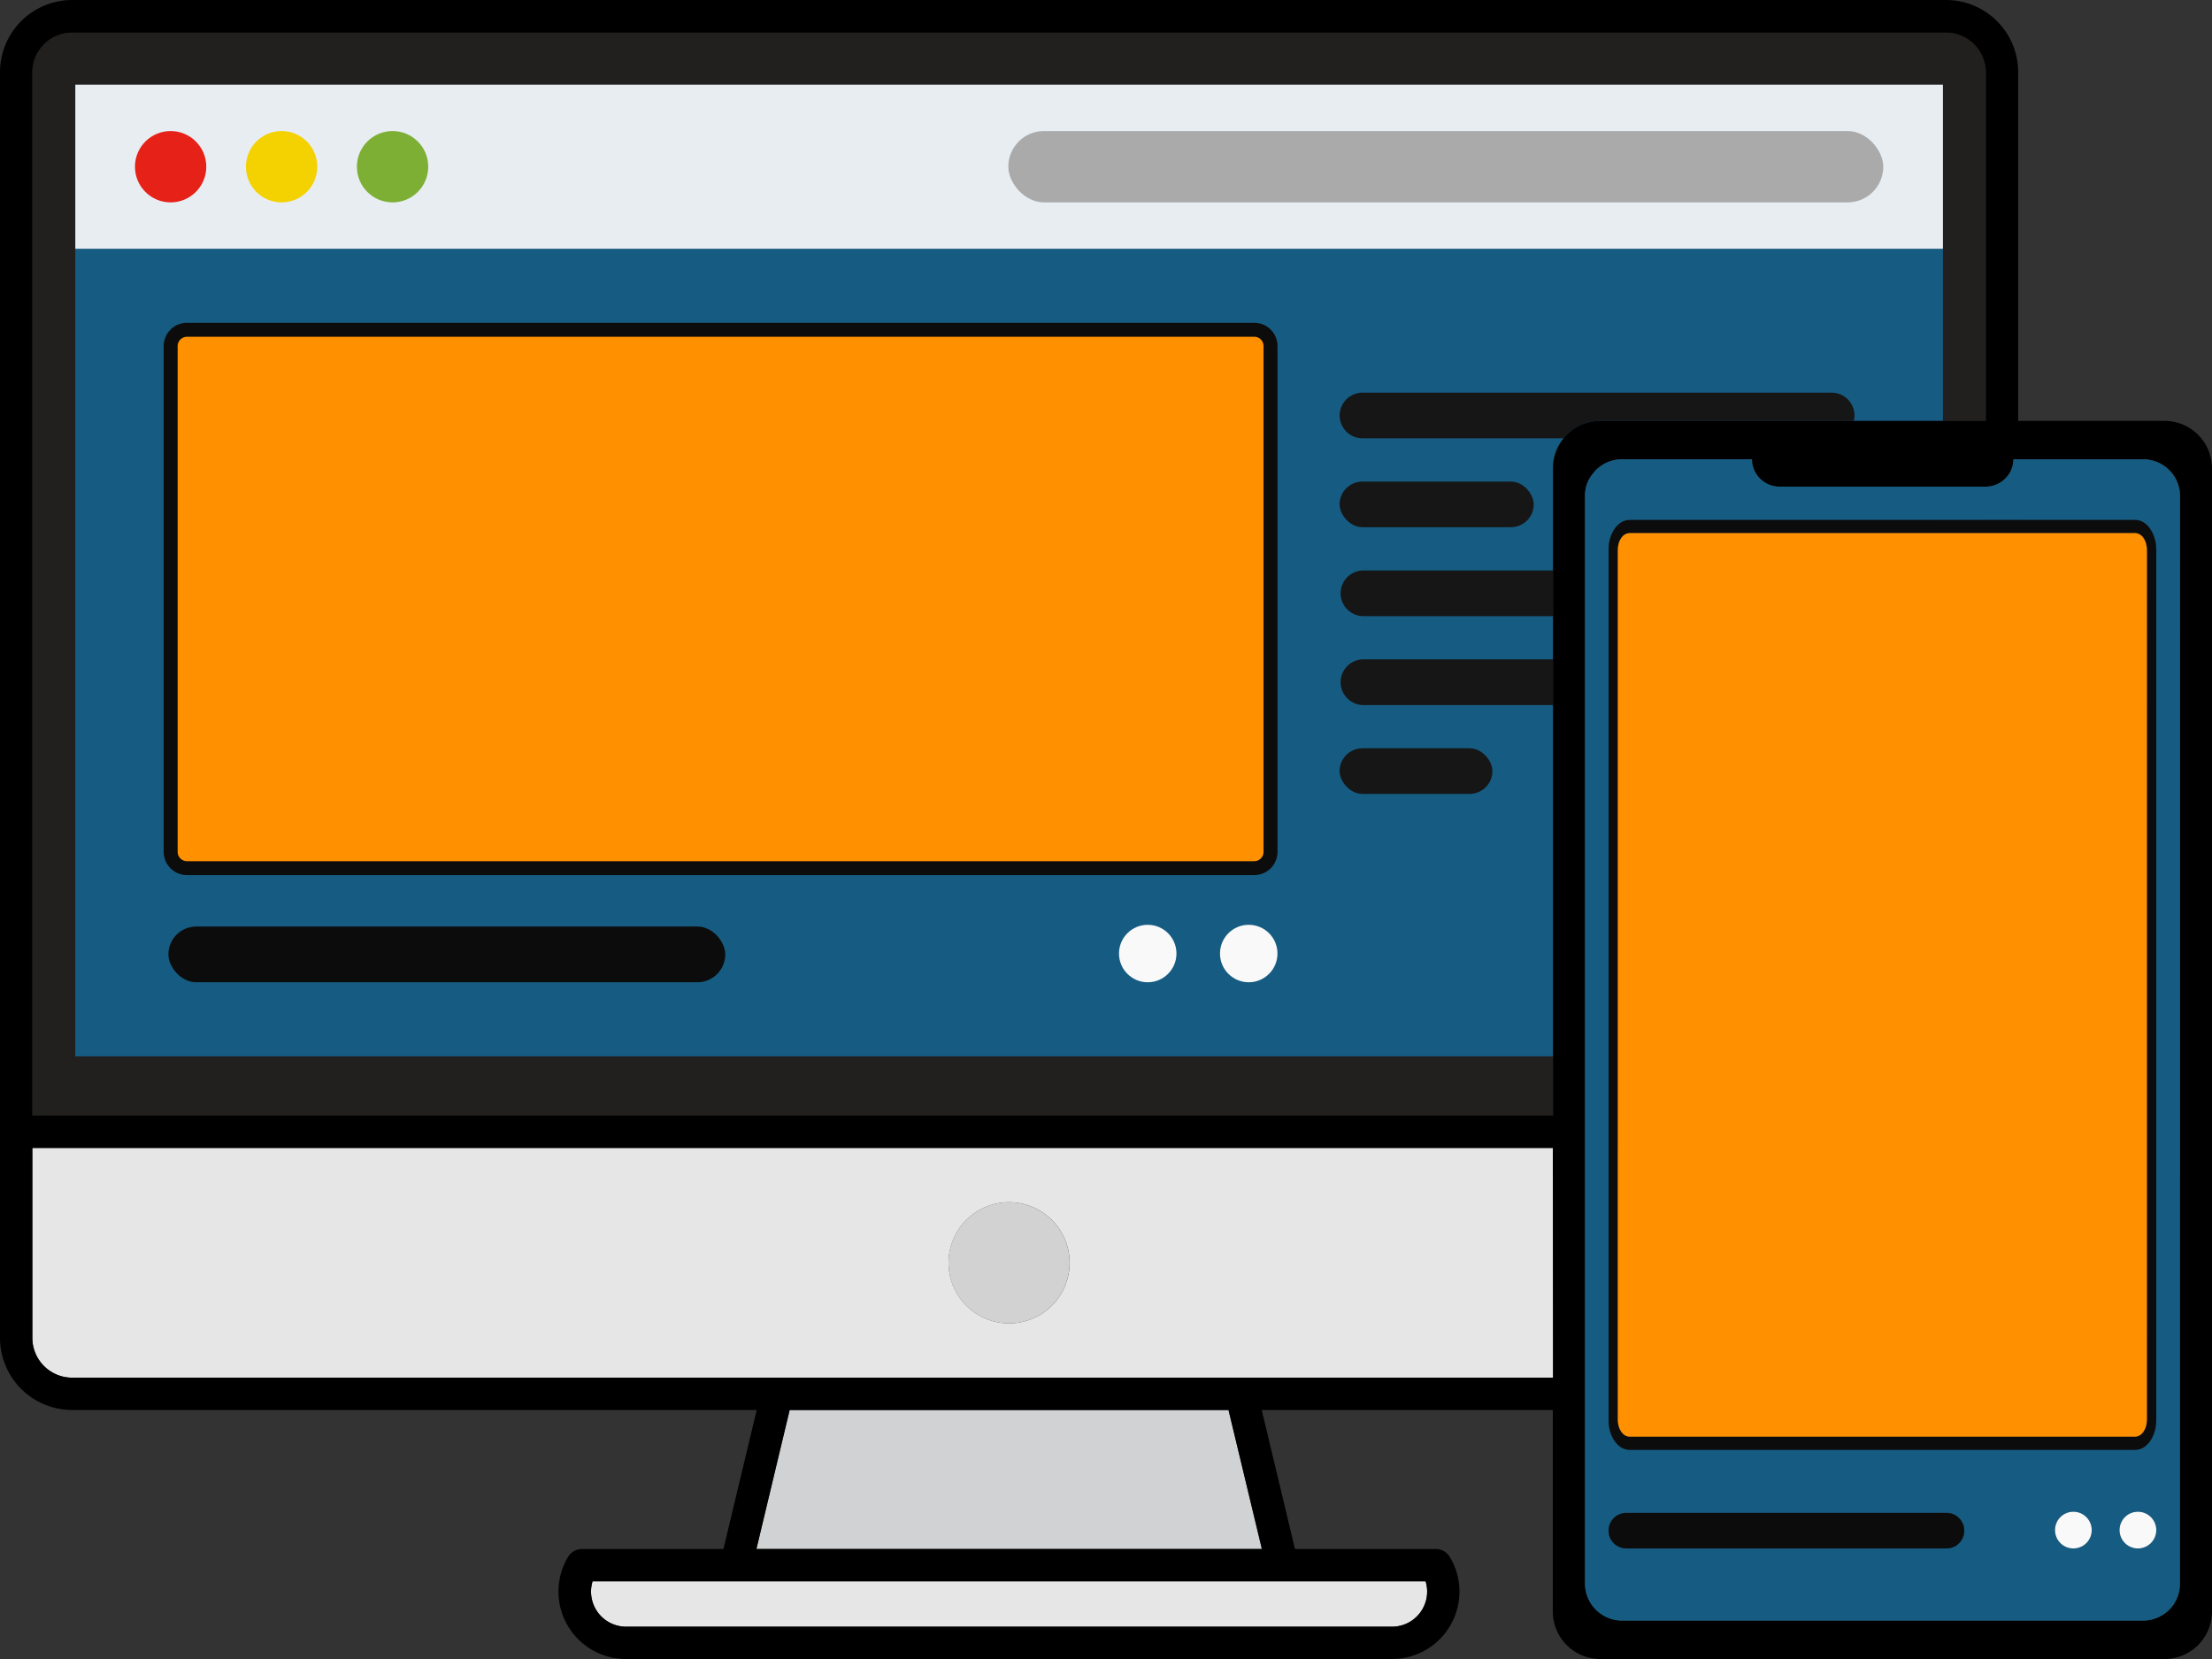 <svg id="Capa_1" data-name="Capa 1" xmlns="http://www.w3.org/2000/svg" viewBox="0 0 475 356.25"><rect x="0" y="0" width="475" height="356.25" fill="#333333" stroke="none"/><defs><style>.cls-1{fill:#21201e;}.cls-2{fill:#165c82;}.cls-3{fill:#e8edf2;}.cls-4{fill:#e62117;}.cls-5{fill:#f4d100;}.cls-6{fill:#7daf35;}.cls-7{fill:#aaa;}.cls-8{fill:#ff9100;}.cls-9{fill:#0c0c0c;}.cls-10{fill:#161616;}.cls-11{fill:#f9f9f9;}.cls-12{fill:#d1d2d4;}.cls-13{fill:#e6e6e6;}.cls-14{fill:#656364;opacity:0.15;}.cls-15{fill:none;}</style></defs><title>DisenoPaginasWebResponsive</title><path class="cls-1" d="M426.44,15.53V90.38H343.61a10.17,10.17,0,0,0-10.16,10.16v139H6.94v-224A8.56,8.56,0,0,1,15.49,7h402.4A8.57,8.57,0,0,1,426.44,15.53Z"/><path class="cls-1" d="M426.44,111.66v2.84H349.91c-1.37,0-2.49,1.59-2.49,3.55V239.56h-2V118.05c0-3.52,2-6.39,4.49-6.39Z"/><path d="M426.44,111.66v2.84h6.94v-2.84Zm-81,184.18v6.94h2v-6.94Zm0-56.28v6.94h2v-6.94Z"/><path class="cls-2" d="M417.22,53.42v37H343.61a10.17,10.17,0,0,0-10.16,10.16V226.83H16.17V53.42Z"/><path class="cls-2" d="M417.22,111.66v2.84H349.91c-1.37,0-2.49,1.59-2.49,3.55V226.83h-2V118.05c0-3.52,2-6.39,4.49-6.39Z"/><rect class="cls-3" x="16.17" y="18.18" width="401.05" height="35.24"/><circle class="cls-4" cx="36.64" cy="35.8" r="7.66"/><circle class="cls-5" cx="60.47" cy="35.8" r="7.66"/><circle class="cls-6" cx="84.3" cy="35.8" r="7.66"/><rect class="cls-7" x="216.52" y="28.14" width="187.89" height="15.32" rx="7.66"/><rect class="cls-8" x="36.66" y="70.82" width="236.16" height="115.61" rx="3.49"/><path class="cls-9" d="M269.33,187.92H40.15a5,5,0,0,1-5-5V74.31a5,5,0,0,1,5-5H269.33a5,5,0,0,1,5,5V182.93A5,5,0,0,1,269.33,187.92ZM40.15,72.32a2,2,0,0,0-2,2V182.93a2,2,0,0,0,2,2H269.33a2,2,0,0,0,2-2V74.31a2,2,0,0,0-2-2Z"/><rect class="cls-9" x="36.16" y="198.96" width="119.58" height="11.97" rx="5.98"/><path class="cls-10" d="M398.23,89.22a4.91,4.91,0,0,1-.14,1.16H343.61a10.17,10.17,0,0,0-7.87,3.74H292.57a4.91,4.91,0,0,1-4.9-4.9,4.92,4.92,0,0,1,4.9-4.9H393.33A4.91,4.91,0,0,1,398.23,89.22Z"/><rect class="cls-10" x="287.66" y="103.41" width="41.69" height="9.8" rx="4.9"/><path class="cls-10" d="M333.45,122.5v9.81H292.57a4.91,4.91,0,0,1,0-9.81Z"/><rect class="cls-10" x="345.42" y="122.5" width="2" height="9.81"/><path class="cls-10" d="M333.45,141.59v9.81H292.57a4.91,4.91,0,0,1,0-9.81Z"/><rect class="cls-10" x="345.42" y="141.59" width="2" height="9.81"/><rect class="cls-10" x="287.66" y="160.68" width="32.82" height="9.8" rx="4.9"/><circle class="cls-11" cx="268.15" cy="204.76" r="6.17"/><circle class="cls-11" cx="246.46" cy="204.76" r="6.17"/><polygon class="cls-12" points="270.95 332.63 162.43 332.63 169.57 302.78 263.81 302.78 270.95 332.63"/><path class="cls-13" d="M229.68,271.17a13,13,0,1,1-13-13A13,13,0,0,1,229.68,271.17Z"/><path class="cls-13" d="M345.42,246.5v49.34h2V246.5Zm-338.48,0v40.79a8.55,8.55,0,0,0,8.55,8.55h318V246.5Zm209.75,37.67a13,13,0,1,1,13-13A13,13,0,0,1,216.69,284.17Z"/><path class="cls-13" d="M306.46,341.78a7.54,7.54,0,0,1-7.53,7.53H134.45a7.53,7.53,0,0,1-7.2-9.74H306.13A7.49,7.49,0,0,1,306.46,341.78Z"/><path class="cls-14" d="M229.68,271.17a13,13,0,1,1-13-13A13,13,0,0,1,229.68,271.17Z"/><line class="cls-15" x1="469.7" y1="347.51" x2="468.09" y2="344.37"/><path d="M464.84,90.38H433.38V15.53A15.51,15.51,0,0,0,417.89,0H15.49A15.51,15.51,0,0,0,0,15.53V287.29a15.51,15.51,0,0,0,15.49,15.49h147l-7.14,29.85H125a3.5,3.5,0,0,0-3,1.67,14.48,14.48,0,0,0,12.38,21.95H298.93a14.48,14.48,0,0,0,14.47-14.47,14.33,14.33,0,0,0-2.1-7.48,3.48,3.48,0,0,0-3-1.67H278.08l-7.14-29.85h62.51v43.31a10.19,10.19,0,0,0,10.16,10.16H464.84A10.19,10.19,0,0,0,475,346.09V100.54A10.19,10.19,0,0,0,464.84,90.38ZM306.13,339.57a7.53,7.53,0,0,1-7.2,9.74H134.45a7.53,7.53,0,0,1-7.2-9.74ZM271,332.63H162.43l7.14-29.85h94.24Zm62.5-36.79h-318a8.55,8.55,0,0,1-8.55-8.55V246.5H333.45Zm2.29-201.72a10.12,10.12,0,0,0-2.29,6.42v139H6.94v-224A8.56,8.56,0,0,1,15.49,7h402.4a8.57,8.57,0,0,1,8.55,8.55V90.38H343.61A10.17,10.17,0,0,0,335.74,94.12ZM468.11,340.19a7.87,7.87,0,0,1-1.58,4.67,8.1,8.1,0,0,1-6.39,3.15H348.38a8,8,0,0,1-8-7.82V106.44a7.32,7.32,0,0,1,1.65-4.67,7.86,7.86,0,0,1,6.39-3.14h27.81a5.92,5.92,0,0,0,6,5.88h44.24a5.93,5.93,0,0,0,4.09-1.68,5.75,5.75,0,0,0,1.81-4.19h27.8a7.89,7.89,0,0,1,8,7.81Z"/><path d="M458.54,111.66H349.91c-2.47,0-4.49,2.87-4.49,6.39V304.94c0,3.52,2,6.39,4.49,6.39H458.54c2.47,0,4.49-2.87,4.49-6.39V118.05C463,114.53,461,111.66,458.54,111.66ZM461,304.94c0,1.95-1.12,3.54-2.49,3.54H349.91c-1.37,0-2.49-1.59-2.49-3.54V118.05c0-2,1.12-3.55,2.49-3.55H458.54c1.37,0,2.49,1.59,2.49,3.55Z"/><path d="M421.8,328.69a3.82,3.82,0,0,1-3.82,3.82H349.24a3.82,3.82,0,0,1,0-7.64H418A3.83,3.83,0,0,1,421.8,328.69Z"/><circle cx="445.23" cy="328.57" r="3.94"/><circle cx="459.09" cy="328.57" r="3.94"/><path class="cls-2" d="M460.14,98.63h-27.8a5.75,5.75,0,0,1-1.81,4.19,5.93,5.93,0,0,1-4.09,1.68H382.2a5.92,5.92,0,0,1-6-5.88H348.38a7.86,7.86,0,0,0-6.39,3.14,7.32,7.32,0,0,0-1.65,4.67V340.19a8,8,0,0,0,8,7.82H460.14a8.1,8.1,0,0,0,6.39-3.15,7.87,7.87,0,0,0,1.58-4.67V106.44A7.89,7.89,0,0,0,460.14,98.63ZM420.68,331.39a3.84,3.84,0,0,1-2.7,1.12H349.24a3.82,3.82,0,0,1,0-7.64H418a3.82,3.82,0,0,1,2.7,6.52Zm24.55,1.12a3.94,3.94,0,1,1,3.94-3.94A3.93,3.93,0,0,1,445.23,332.51Zm13.86,0a3.94,3.94,0,1,1,3.94-3.94A3.93,3.93,0,0,1,459.09,332.51ZM463,304.94c0,3.52-2,6.39-4.49,6.39H349.91c-2.47,0-4.49-2.87-4.49-6.39V118.05c0-3.52,2-6.39,4.49-6.39H458.54c2.47,0,4.49,2.87,4.49,6.39Z"/><path class="cls-2" d="M458.54,111.66H349.91c-2.47,0-4.49,2.87-4.49,6.39V304.94c0,3.52,2,6.39,4.49,6.39H458.54c2.47,0,4.49-2.87,4.49-6.39V118.05C463,114.53,461,111.66,458.54,111.66ZM461,304.94c0,1.95-1.12,3.54-2.49,3.54H349.91c-1.37,0-2.49-1.59-2.49-3.54V118.05c0-2,1.12-3.55,2.49-3.55H458.54c1.37,0,2.49,1.59,2.49,3.55Z"/><path class="cls-2" d="M421.8,328.69a3.82,3.82,0,0,1-3.82,3.82H349.24a3.82,3.82,0,0,1,0-7.64H418A3.83,3.83,0,0,1,421.8,328.69Z"/><circle class="cls-2" cx="445.23" cy="328.57" r="3.94"/><circle class="cls-2" cx="459.09" cy="328.57" r="3.94"/><path class="cls-8" d="M458.54,113.08H349.91a3.5,3.5,0,0,0-3.49,3.49V306.42a3.5,3.5,0,0,0,3.49,3.49H458.54a3.5,3.5,0,0,0,3.49-3.49V116.57A3.5,3.5,0,0,0,458.54,113.08ZM461,304.94c0,1.95-1.12,3.54-2.49,3.54H349.91c-1.37,0-2.49-1.59-2.49-3.54V118.05c0-2,1.12-3.55,2.49-3.55H458.54c1.37,0,2.49,1.59,2.49,3.55Z"/><path class="cls-9" d="M458.54,111.66H349.91c-2.47,0-4.49,2.87-4.49,6.39V304.94c0,3.52,2,6.39,4.49,6.39H458.54c2.47,0,4.49-2.87,4.49-6.39V118.05C463,114.53,461,111.66,458.54,111.66ZM461,304.94c0,1.95-1.12,3.54-2.49,3.54H349.91c-1.37,0-2.49-1.59-2.49-3.54V118.05c0-2,1.12-3.55,2.49-3.55H458.54c1.37,0,2.49,1.59,2.49,3.55Z"/><path class="cls-8" d="M461,118.05V304.94c0,1.95-1.12,3.54-2.49,3.54H349.91c-1.37,0-2.49-1.59-2.49-3.54V118.05c0-2,1.12-3.55,2.49-3.55H458.54C459.91,114.5,461,116.09,461,118.05Z"/><path class="cls-9" d="M421.8,328.69a3.82,3.82,0,0,1-3.82,3.82H349.24a3.82,3.82,0,0,1,0-7.64H418A3.83,3.83,0,0,1,421.8,328.69Z"/><circle class="cls-11" cx="459.09" cy="328.57" r="3.94"/><circle class="cls-11" cx="445.23" cy="328.57" r="3.94"/></svg>